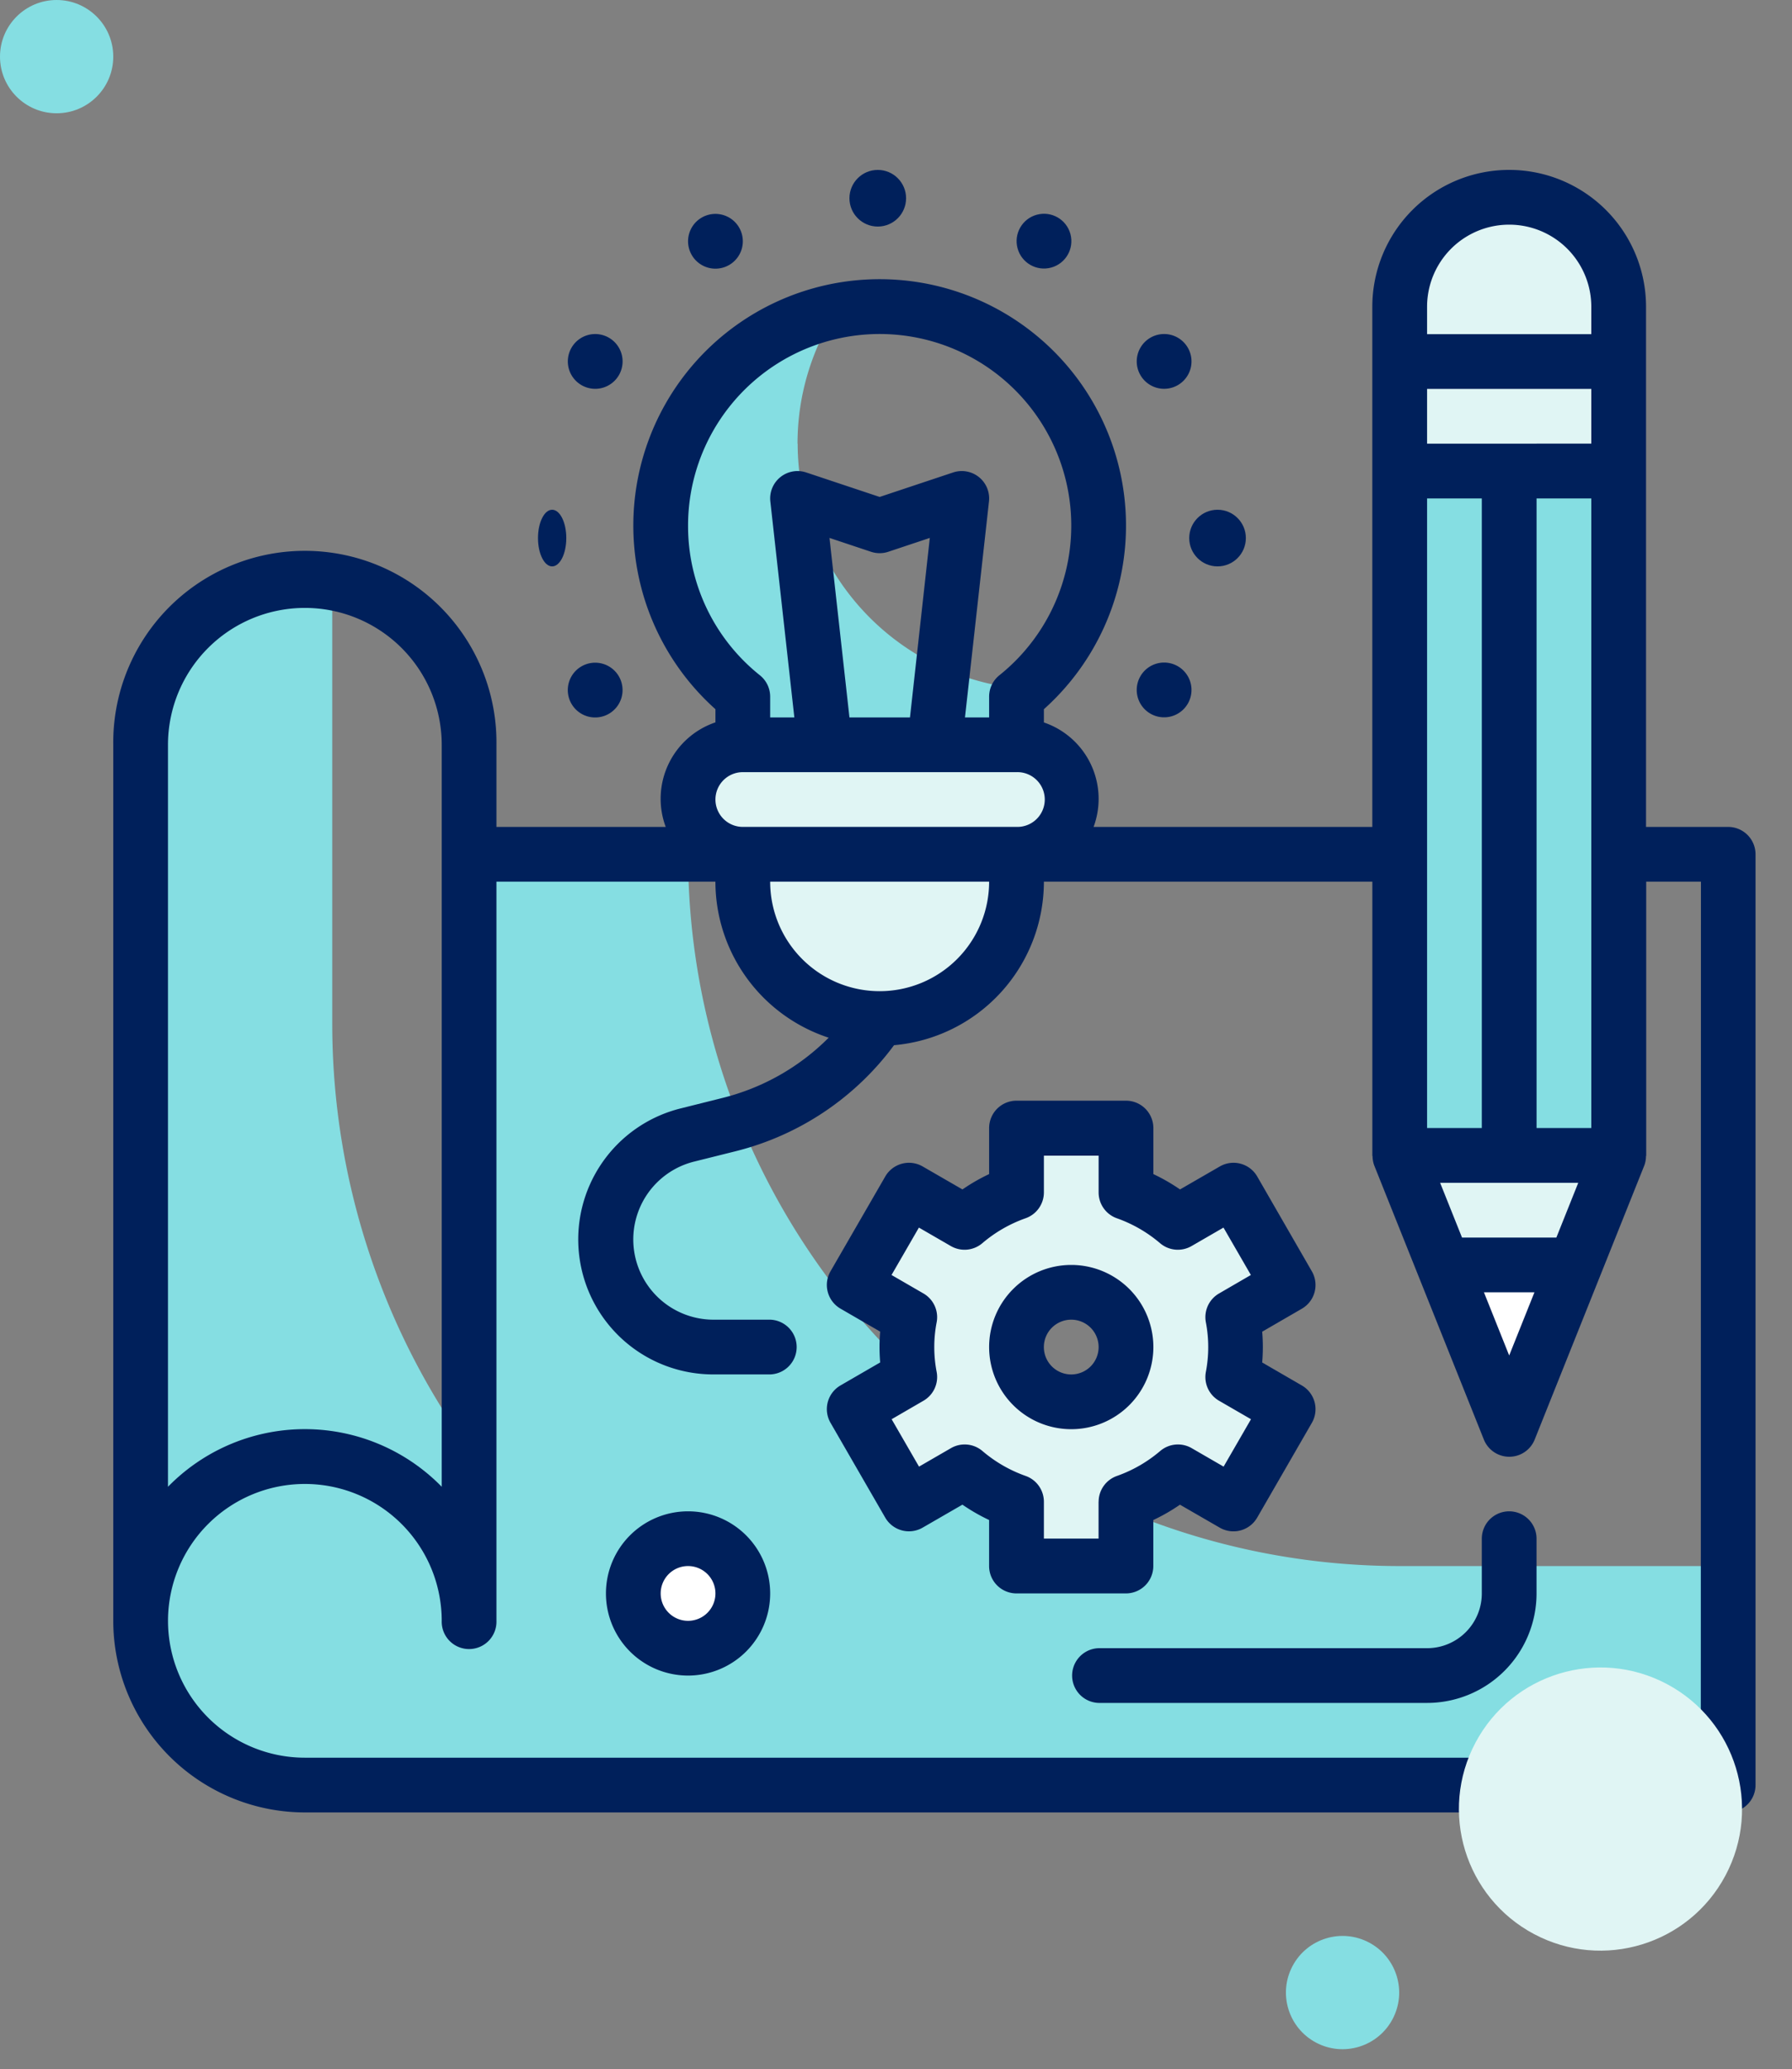 <svg xmlns="http://www.w3.org/2000/svg" width="63.288" height="73.066" viewBox="0 0 63.288 73.066">
  <rect x="0" y="0" width="63.288" height="73.066" fill="#808080" stroke="none"/>
  <g id="Group_26614" data-name="Group 26614" transform="translate(-229 -1057.833)">
    <g id="Twotone" transform="translate(231 1061.833)">
      <g id="Color_copy_2" data-name="Color copy 2" transform="translate(2.967 2.967)">
        <g id="Group_4772" data-name="Group 4772" transform="translate(0 0)">
          <path id="Path_18989" data-name="Path 18989" d="M47.467,52.133A25.133,25.133,0,0,1,22.333,27H14.6V54.067a5.8,5.8,0,1,0-5.8,5.8H59.067V52.133Z" transform="translate(-3 -3.8)" fill="#85dee2"/>
          <g id="Group_4770" data-name="Group 4770" transform="translate(18.371 4.018)">
            <rect id="Rectangle_1735" data-name="Rectangle 1735" width="14" height="4" rx="2" transform="translate(0.662 15.015)" fill="#e0f5f4"/>
            <path id="Path_18990" data-name="Path 18990" d="M25,27h9.667v.967a4.833,4.833,0,1,1-9.667,0Z" transform="translate(-22.104 -7.818)" fill="#e0f5f4"/>
            <path id="Path_18991" data-name="Path 18991" d="M26.833,11.839a8.65,8.65,0,0,1,1.375-4.682A7.733,7.733,0,0,0,24.9,20.771v1.7h9.667v-1.7c.1-.083.193-.178.3-.266a8.7,8.7,0,0,1-8.029-8.666Z" transform="translate(-22.005 -7.157)" fill="#85dee2"/>
          </g>
          <path id="Path_18992" data-name="Path 18992" d="M42.536,44.733a5.863,5.863,0,0,0-.1-1.058L44.4,42.541,42.47,39.192l-1.964,1.135a5.766,5.766,0,0,0-1.837-1.057V37H34.8v2.271a5.766,5.766,0,0,0-1.837,1.057L31,39.192l-1.933,3.349,1.965,1.135a5.612,5.612,0,0,0,0,2.115l-1.964,1.135L31,50.274l1.964-1.135A5.766,5.766,0,0,0,34.8,50.2v2.271h3.867V50.2a5.766,5.766,0,0,0,1.837-1.057l1.965,1.135L44.4,46.926l-1.965-1.135a5.863,5.863,0,0,0,.1-1.058Zm-5.8,1.933a1.933,1.933,0,1,1,1.933-1.933A1.933,1.933,0,0,1,36.736,46.667Z" transform="translate(-3.869 -4.133)" fill="#e0f5f4"/>
          <circle id="Ellipse_36" data-name="Ellipse 36" cx="2" cy="2" r="2" transform="translate(17.033 47.033)" fill="#fff"/>
          <g id="Group_4771" data-name="Group 4771" transform="translate(44.467)">
            <path id="Path_18993" data-name="Path 18993" d="M0,0H7.733V24.167H0Z" transform="translate(7.733 33.833) rotate(180)" fill="#85dee2"/>
            <path id="Path_18994" data-name="Path 18994" d="M53.465,43.949,56.218,38H49Z" transform="translate(-49 -4.167)" fill="#e0f5f4"/>
            <path id="Path_18995" data-name="Path 18995" d="M0,0H7.733V1.933A3.867,3.867,0,1,1,0,1.933Z" transform="translate(7.733 5.8) rotate(180)" fill="#e0f5f4"/>
            <path id="Path_18996" data-name="Path 18996" d="M0,0H7.733V3.867H0Z" transform="translate(7.733 9.667) rotate(180)" fill="#e0f5f4"/>
            <path id="Path_18997" data-name="Path 18997" d="M50.6,42h4.64l-2.32,5.8Z" transform="translate(-49.053 -4.3)" fill="#fff"/>
          </g>
          <path id="Path_18998" data-name="Path 18998" d="M9.767,32.654V17.087A5.768,5.768,0,0,0,3,22.8V53.733a5.8,5.8,0,0,1,11.6,0V47.667A25.748,25.748,0,0,1,9.767,32.654Z" transform="translate(-3 -3.467)" fill="#85dee2"/>
        </g>
      </g>
      <g id="Stroke_Close_copy" data-name="Stroke Close copy" transform="translate(2 2)">
        <g id="Group_4773" data-name="Group 4773">
          <path id="Path_18999" data-name="Path 18999" d="M59.033,25.2h-2.9V6.833a4.833,4.833,0,0,0-9.667,0V25.2H36.622a2.849,2.849,0,0,0-1.755-3.689v-.468a8.7,8.7,0,1,0-11.6,0v.465A2.849,2.849,0,0,0,21.511,25.2H15.533V22.3A6.767,6.767,0,1,0,2,22.3V53.233A6.774,6.774,0,0,0,8.767,60H59.033A.967.967,0,0,0,60,59.033V26.167A.967.967,0,0,0,59.033,25.2ZM52.966,39.7H49.634l-.773-1.933h4.878Zm-2.558,1.933h1.784L51.3,43.864Zm3.792-5.8H52.267V13.6H54.2Zm-5.8,0V13.6h1.933V35.833Zm5.8-24.167H48.4V9.733h5.8ZM48.4,6.833a2.9,2.9,0,0,1,5.8,0V7.8H48.4ZM29.067,31A3.867,3.867,0,0,1,25.2,27.133h7.733A3.867,3.867,0,0,1,29.067,31ZM22.3,14.567a6.767,6.767,0,1,1,10.995,5.278.967.967,0,0,0-.362.754v.735H32.08l.848-7.627a.967.967,0,0,0-1.266-1.024l-2.595.865-2.595-.865a.967.967,0,0,0-1.266,1.024l.848,7.627H25.2V20.6a.967.967,0,0,0-.362-.754A6.739,6.739,0,0,1,22.3,14.567Zm4.995.428,1.466.489a.967.967,0,0,0,.611,0l1.466-.489-.7,6.338H28Zm-4.028,9.238a.967.967,0,0,1,.967-.967H33.9a.967.967,0,1,1,0,1.933H24.233A.967.967,0,0,1,23.267,24.233ZM3.933,22.3a4.833,4.833,0,1,1,9.667,0V48.5a6.758,6.758,0,0,0-9.667,0ZM58.067,58.067H8.767A4.833,4.833,0,1,1,13.6,53.233a.967.967,0,1,0,1.933,0v-26.1h7.733a5.807,5.807,0,0,0,4,5.51,8.023,8.023,0,0,1-3.75,2.127l-1.474.369A4.767,4.767,0,0,0,23.2,44.533h2a.967.967,0,0,0,0-1.933h-2a2.833,2.833,0,0,1-.686-5.582l1.474-.368a9.957,9.957,0,0,0,5.586-3.742,5.8,5.8,0,0,0,5.293-5.775h11.6V36.8c0,.014.007.024.008.038a.954.954,0,0,0,.061.322l1.547,3.867,2.32,5.8a.967.967,0,0,0,1.8,0l2.32-5.8,1.547-3.867a.955.955,0,0,0,.061-.323c0-.013.008-.023.008-.037V27.133h1.933Z" transform="translate(-2 -2)" fill="#00205b"/>
          <ellipse id="Ellipse_37" data-name="Ellipse 37" cx="0.5" cy="1" rx="0.5" ry="1" transform="translate(15 12)" fill="#00205b"/>
          <circle id="Ellipse_38" data-name="Ellipse 38" cx="1" cy="1" r="1" transform="translate(38 12)" fill="#00205b"/>
          <circle id="Ellipse_39" data-name="Ellipse 39" cx="1" cy="1" r="1" transform="translate(26)" fill="#00205b"/>
          <path id="Path_19000" data-name="Path 19000" d="M19.091,9.8a.967.967,0,1,0-.354-1.32.967.967,0,0,0,.354,1.32Z" transform="translate(-2.554 -2.2)" fill="#00205b"/>
          <path id="Path_19001" data-name="Path 19001" d="M39.875,21.8a.967.967,0,1,0-.354-1.32A.967.967,0,0,0,39.875,21.8Z" transform="translate(-3.246 -2.6)" fill="#00205b"/>
          <circle id="Ellipse_40" data-name="Ellipse 40" cx="0.967" cy="0.967" r="0.967" transform="translate(31.686 1.832) rotate(-15.009)" fill="#00205b"/>
          <path id="Path_19002" data-name="Path 19002" d="M40.842,9.8a.967.967,0,1,0-1.32-.354.967.967,0,0,0,1.32.354Z" transform="translate(-3.246 -2.2)" fill="#00205b"/>
          <path id="Path_19003" data-name="Path 19003" d="M19.091,20.13a.967.967,0,1,0,1.32.354.967.967,0,0,0-1.32-.354Z" transform="translate(-2.554 -2.6)" fill="#00205b"/>
          <path id="Path_19004" data-name="Path 19004" d="M24.45,5.412a.967.967,0,1,0-1.32-.354A.967.967,0,0,0,24.45,5.412Z" transform="translate(-2.7 -2.054)" fill="#00205b"/>
          <path id="Path_19005" data-name="Path 19005" d="M39.6,52.433V50.808a6.64,6.64,0,0,0,.942-.542l1.406.812a.967.967,0,0,0,1.32-.354L45.2,47.376a.967.967,0,0,0-.354-1.32l-1.4-.811c.015-.183.023-.363.023-.544s-.008-.362-.023-.544l1.4-.811a.967.967,0,0,0,.354-1.32L43.27,38.676a.967.967,0,0,0-1.32-.354l-1.406.812a6.641,6.641,0,0,0-.942-.542V36.967A.967.967,0,0,0,38.636,36H34.769a.967.967,0,0,0-.967.967v1.625a6.642,6.642,0,0,0-.942.542l-1.406-.812a.967.967,0,0,0-1.32.354L28.2,42.024a.967.967,0,0,0,.354,1.32l1.4.811c-.015.183-.023.363-.023.544s.008.362.023.544l-1.4.811a.967.967,0,0,0-.354,1.32l1.933,3.349a.967.967,0,0,0,1.32.354l1.406-.812a6.641,6.641,0,0,0,.942.542v1.625a.967.967,0,0,0,.967.967h3.867A.967.967,0,0,0,39.6,52.433Zm-1.933-2.271v1.3H35.736v-1.3a.967.967,0,0,0-.644-.911,4.828,4.828,0,0,1-1.527-.881.967.967,0,0,0-1.112-.1l-1.127.652-.967-1.674,1.123-.652a.967.967,0,0,0,.468-1.012,4.621,4.621,0,0,1,0-1.765.967.967,0,0,0-.468-1.012l-1.127-.652.967-1.674,1.127.652a.967.967,0,0,0,1.112-.1,4.828,4.828,0,0,1,1.527-.881.967.967,0,0,0,.648-.911v-1.3h1.933v1.3a.967.967,0,0,0,.644.911,4.828,4.828,0,0,1,1.527.881.967.967,0,0,0,1.112.1l1.127-.652.967,1.674-1.123.652a.967.967,0,0,0-.468,1.012,4.621,4.621,0,0,1,0,1.765.967.967,0,0,0,.468,1.012l1.127.652-.967,1.674-1.127-.652a.967.967,0,0,0-1.112.1,4.828,4.828,0,0,1-1.527.881A.967.967,0,0,0,37.669,50.163Z" transform="translate(-2.869 -3.133)" fill="#00205b"/>
          <path id="Path_19006" data-name="Path 19006" d="M36.9,42a2.9,2.9,0,1,0,2.9,2.9A2.9,2.9,0,0,0,36.9,42Zm0,3.867a.967.967,0,1,1,.967-.967A.967.967,0,0,1,36.9,45.867Z" transform="translate(-3.067 -3.333)" fill="#00205b"/>
          <path id="Path_19007" data-name="Path 19007" d="M52.467,51a.967.967,0,0,0-.967.967V53.9a1.933,1.933,0,0,1-1.933,1.933h-11.6a.967.967,0,0,0,0,1.933h11.6A3.867,3.867,0,0,0,53.433,53.9V51.967A.967.967,0,0,0,52.467,51Z" transform="translate(-3.167 -3.633)" fill="#00205b"/>
          <path id="Path_19008" data-name="Path 19008" d="M22.9,51a2.9,2.9,0,1,0,2.9,2.9A2.9,2.9,0,0,0,22.9,51Zm0,3.867a.967.967,0,1,1,.967-.967A.967.967,0,0,1,22.9,54.867Z" transform="translate(-2.6 -3.633)" fill="#00205b"/>
        </g>
      </g>
    </g>
    <circle id="Ellipse_42" data-name="Ellipse 42" cx="2" cy="2" r="2" transform="translate(229 1057.833)" fill="#85dee2"/>
    <circle id="Ellipse_41" data-name="Ellipse 41" cx="5" cy="5" r="5" transform="matrix(-0.883, -0.469, 0.469, -0.883, 287.594, 1128.474)" fill="#e0f5f4"/>
    <circle id="Ellipse_42-2" data-name="Ellipse 42" cx="2" cy="2" r="2" transform="matrix(-0.883, -0.469, 0.469, -0.883, 277.243, 1130.898)" fill="#85dee2"/>
  </g>
</svg>
